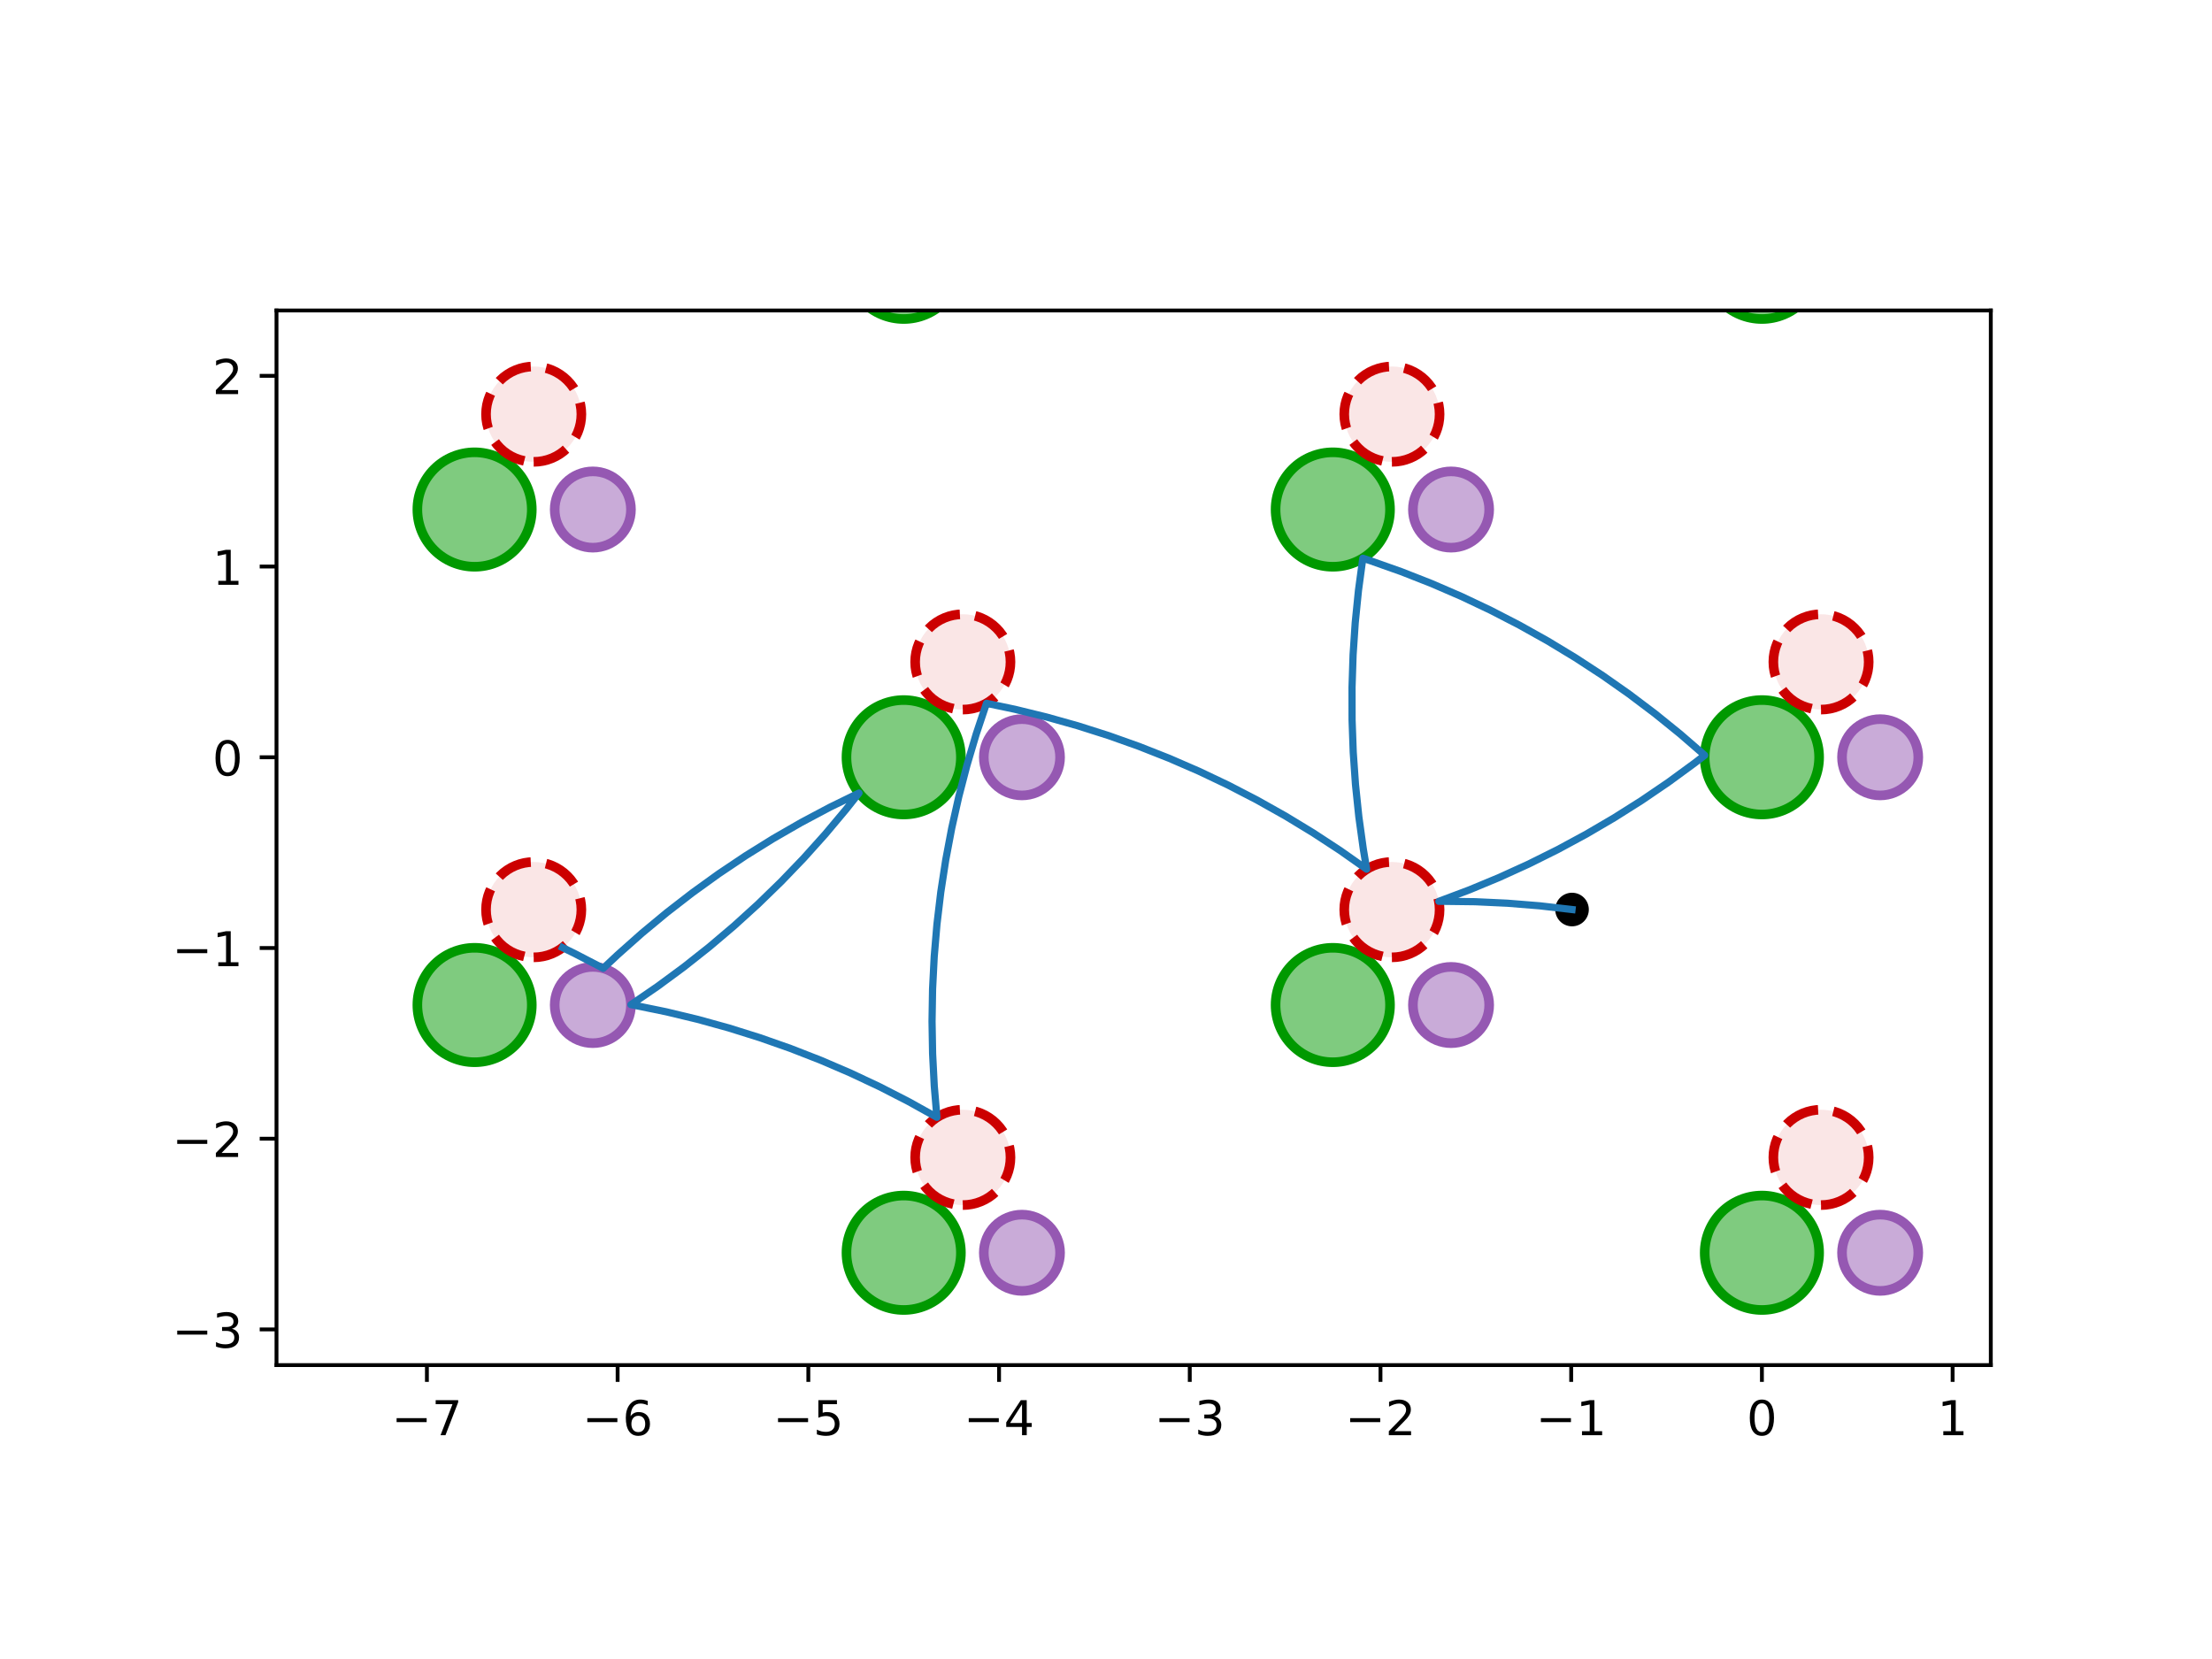 <?xml version="1.0" encoding="utf-8" standalone="no"?>
<!DOCTYPE svg PUBLIC "-//W3C//DTD SVG 1.1//EN"
  "http://www.w3.org/Graphics/SVG/1.1/DTD/svg11.dtd">
<!-- Created with matplotlib (http://matplotlib.org/) -->
<svg height="345.6pt" version="1.1" viewBox="0 0 460.8 345.6" width="460.8pt" xmlns="http://www.w3.org/2000/svg" xmlns:xlink="http://www.w3.org/1999/xlink">
 <defs>
  <style type="text/css">
*{stroke-linecap:butt;stroke-linejoin:round;}
  </style>
 </defs>
 <g id="figure_1">
  <g id="patch_1">
   <path d="M 0 345.6 
L 460.8 345.6 
L 460.8 0 
L 0 0 
z
" style="fill:#ffffff;"/>
  </g>
  <g id="axes_1">
   <g id="patch_2">
    <path d="M 57.6 284.377 
L 414.72 284.377 
L 414.72 64.679 
L 57.6 64.679 
z
" style="fill:#ffffff;"/>
   </g>
   <g id="PathCollection_1">
    <defs>
     <path d="M 0 3 
C 0.796 3 1.559 2.684 2.121 2.121 
C 2.684 1.559 3 0.796 3 0 
C 3 -0.796 2.684 -1.559 2.121 -2.121 
C 1.559 -2.684 0.796 -3 0 -3 
C -0.796 -3 -1.559 -2.684 -2.121 -2.121 
C -2.684 -1.559 -3 -0.796 -3 0 
C -3 0.796 -2.684 1.559 -2.121 2.121 
C -1.559 2.684 -0.796 3 0 3 
z
" id="m30c4d1a594" style="stroke:#000000;"/>
    </defs>
    <g clip-path="url(#p10ddf15085)">
     <use style="stroke:#000000;" x="327.482" xlink:href="#m30c4d1a594" y="189.471"/>
    </g>
   </g>
   <g id="patch_3">
    <path clip-path="url(#p10ddf15085)" d="M 9.474 272.892 
C 12.635 272.892 15.666 271.636 17.902 269.401 
C 20.137 267.166 21.392 264.134 21.392 260.973 
C 21.392 257.813 20.137 254.781 17.902 252.546 
C 15.666 250.311 12.635 249.055 9.474 249.055 
C 6.313 249.055 3.281 250.311 1.046 252.546 
C -1.189 254.781 -2.445 257.813 -2.445 260.973 
C -2.445 264.134 -1.189 267.166 1.046 269.401 
C 3.281 271.636 6.313 272.892 9.474 272.892 
z
" style="fill:#009900;fill-opacity:0.5;stroke:#009900;stroke-linejoin:miter;stroke-width:2;"/>
   </g>
   <g id="patch_4">
    <path clip-path="url(#p10ddf15085)" d="M 98.865 221.282 
C 102.026 221.282 105.057 220.027 107.293 217.791 
C 109.528 215.556 110.783 212.524 110.783 209.364 
C 110.783 206.203 109.528 203.171 107.293 200.936 
C 105.057 198.701 102.026 197.445 98.865 197.445 
C 95.704 197.445 92.672 198.701 90.437 200.936 
C 88.202 203.171 86.946 206.203 86.946 209.364 
C 86.946 212.524 88.202 215.556 90.437 217.791 
C 92.672 220.027 95.704 221.282 98.865 221.282 
z
" style="fill:#009900;fill-opacity:0.5;stroke:#009900;stroke-linejoin:miter;stroke-width:2;"/>
   </g>
   <g id="patch_5">
    <path clip-path="url(#p10ddf15085)" d="M 188.256 272.892 
C 191.417 272.892 194.448 271.636 196.684 269.401 
C 198.919 267.166 200.174 264.134 200.174 260.973 
C 200.174 257.813 198.919 254.781 196.684 252.546 
C 194.448 250.311 191.417 249.055 188.256 249.055 
C 185.095 249.055 182.063 250.311 179.828 252.546 
C 177.593 254.781 176.337 257.813 176.337 260.973 
C 176.337 264.134 177.593 267.166 179.828 269.401 
C 182.063 271.636 185.095 272.892 188.256 272.892 
z
" style="fill:#009900;fill-opacity:0.5;stroke:#009900;stroke-linejoin:miter;stroke-width:2;"/>
   </g>
   <g id="patch_6">
    <path clip-path="url(#p10ddf15085)" d="M 277.647 221.282 
C 280.808 221.282 283.839 220.027 286.075 217.791 
C 288.31 215.556 289.565 212.524 289.565 209.364 
C 289.565 206.203 288.31 203.171 286.075 200.936 
C 283.839 198.701 280.808 197.445 277.647 197.445 
C 274.486 197.445 271.454 198.701 269.219 200.936 
C 266.984 203.171 265.728 206.203 265.728 209.364 
C 265.728 212.524 266.984 215.556 269.219 217.791 
C 271.454 220.027 274.486 221.282 277.647 221.282 
z
" style="fill:#009900;fill-opacity:0.5;stroke:#009900;stroke-linejoin:miter;stroke-width:2;"/>
   </g>
   <g id="patch_7">
    <path clip-path="url(#p10ddf15085)" d="M 367.038 272.892 
C 370.199 272.892 373.23 271.636 375.466 269.401 
C 377.701 267.166 378.956 264.134 378.956 260.973 
C 378.956 257.813 377.701 254.781 375.466 252.546 
C 373.23 250.311 370.199 249.055 367.038 249.055 
C 363.877 249.055 360.845 250.311 358.61 252.546 
C 356.375 254.781 355.119 257.813 355.119 260.973 
C 355.119 264.134 356.375 267.166 358.61 269.401 
C 360.845 271.636 363.877 272.892 367.038 272.892 
z
" style="fill:#009900;fill-opacity:0.5;stroke:#009900;stroke-linejoin:miter;stroke-width:2;"/>
   </g>
   <g id="patch_8">
    <path clip-path="url(#p10ddf15085)" d="M 456.429 221.282 
C 459.59 221.282 462.621 220.027 464.857 217.791 
C 467.092 215.556 468.347 212.524 468.347 209.364 
C 468.347 206.203 467.092 203.171 464.857 200.936 
C 462.621 198.701 459.59 197.445 456.429 197.445 
C 453.268 197.445 450.236 198.701 448.001 200.936 
C 445.766 203.171 444.51 206.203 444.51 209.364 
C 444.51 212.524 445.766 215.556 448.001 217.791 
C 450.236 220.027 453.268 221.282 456.429 221.282 
z
" style="fill:#009900;fill-opacity:0.5;stroke:#009900;stroke-linejoin:miter;stroke-width:2;"/>
   </g>
   <g id="patch_9">
    <path clip-path="url(#p10ddf15085)" d="M 545.82 272.892 
C 548.981 272.892 552.012 271.636 554.248 269.401 
C 556.483 267.166 557.738 264.134 557.738 260.973 
C 557.738 257.813 556.483 254.781 554.248 252.546 
C 552.012 250.311 548.981 249.055 545.82 249.055 
C 542.659 249.055 539.627 250.311 537.392 252.546 
C 535.157 254.781 533.901 257.813 533.901 260.973 
C 533.901 264.134 535.157 267.166 537.392 269.401 
C 539.627 271.636 542.659 272.892 545.82 272.892 
z
" style="fill:#009900;fill-opacity:0.5;stroke:#009900;stroke-linejoin:miter;stroke-width:2;"/>
   </g>
   <g id="patch_10">
    <path clip-path="url(#p10ddf15085)" d="M 635.211 221.282 
C 638.372 221.282 641.403 220.027 643.639 217.791 
C 645.874 215.556 647.129 212.524 647.129 209.364 
C 647.129 206.203 645.874 203.171 643.639 200.936 
C 641.403 198.701 638.372 197.445 635.211 197.445 
C 632.05 197.445 629.018 198.701 626.783 200.936 
C 624.548 203.171 623.292 206.203 623.292 209.364 
C 623.292 212.524 624.548 215.556 626.783 217.791 
C 629.018 220.027 632.05 221.282 635.211 221.282 
z
" style="fill:#009900;fill-opacity:0.5;stroke:#009900;stroke-linejoin:miter;stroke-width:2;"/>
   </g>
   <g id="patch_11">
    <path clip-path="url(#p10ddf15085)" d="M 9.474 169.672 
C 12.635 169.672 15.666 168.417 17.902 166.181 
C 20.137 163.946 21.392 160.915 21.392 157.754 
C 21.392 154.593 20.137 151.561 17.902 149.326 
C 15.666 147.091 12.635 145.835 9.474 145.835 
C 6.313 145.835 3.281 147.091 1.046 149.326 
C -1.189 151.561 -2.445 154.593 -2.445 157.754 
C -2.445 160.915 -1.189 163.946 1.046 166.181 
C 3.281 168.417 6.313 169.672 9.474 169.672 
z
" style="fill:#009900;fill-opacity:0.5;stroke:#009900;stroke-linejoin:miter;stroke-width:2;"/>
   </g>
   <g id="patch_12">
    <path clip-path="url(#p10ddf15085)" d="M 98.865 118.063 
C 102.026 118.063 105.057 116.807 107.293 114.572 
C 109.528 112.336 110.783 109.305 110.783 106.144 
C 110.783 102.983 109.528 99.951 107.293 97.716 
C 105.057 95.481 102.026 94.225 98.865 94.225 
C 95.704 94.225 92.672 95.481 90.437 97.716 
C 88.202 99.951 86.946 102.983 86.946 106.144 
C 86.946 109.305 88.202 112.336 90.437 114.572 
C 92.672 116.807 95.704 118.063 98.865 118.063 
z
" style="fill:#009900;fill-opacity:0.5;stroke:#009900;stroke-linejoin:miter;stroke-width:2;"/>
   </g>
   <g id="patch_13">
    <path clip-path="url(#p10ddf15085)" d="M 188.256 169.672 
C 191.417 169.672 194.448 168.417 196.684 166.181 
C 198.919 163.946 200.174 160.915 200.174 157.754 
C 200.174 154.593 198.919 151.561 196.684 149.326 
C 194.448 147.091 191.417 145.835 188.256 145.835 
C 185.095 145.835 182.063 147.091 179.828 149.326 
C 177.593 151.561 176.337 154.593 176.337 157.754 
C 176.337 160.915 177.593 163.946 179.828 166.181 
C 182.063 168.417 185.095 169.672 188.256 169.672 
z
" style="fill:#009900;fill-opacity:0.5;stroke:#009900;stroke-linejoin:miter;stroke-width:2;"/>
   </g>
   <g id="patch_14">
    <path clip-path="url(#p10ddf15085)" d="M 277.647 118.063 
C 280.808 118.063 283.839 116.807 286.075 114.572 
C 288.31 112.336 289.565 109.305 289.565 106.144 
C 289.565 102.983 288.31 99.951 286.075 97.716 
C 283.839 95.481 280.808 94.225 277.647 94.225 
C 274.486 94.225 271.454 95.481 269.219 97.716 
C 266.984 99.951 265.728 102.983 265.728 106.144 
C 265.728 109.305 266.984 112.336 269.219 114.572 
C 271.454 116.807 274.486 118.063 277.647 118.063 
z
" style="fill:#009900;fill-opacity:0.5;stroke:#009900;stroke-linejoin:miter;stroke-width:2;"/>
   </g>
   <g id="patch_15">
    <path clip-path="url(#p10ddf15085)" d="M 367.038 169.672 
C 370.199 169.672 373.23 168.417 375.466 166.181 
C 377.701 163.946 378.956 160.915 378.956 157.754 
C 378.956 154.593 377.701 151.561 375.466 149.326 
C 373.23 147.091 370.199 145.835 367.038 145.835 
C 363.877 145.835 360.845 147.091 358.61 149.326 
C 356.375 151.561 355.119 154.593 355.119 157.754 
C 355.119 160.915 356.375 163.946 358.61 166.181 
C 360.845 168.417 363.877 169.672 367.038 169.672 
z
" style="fill:#009900;fill-opacity:0.5;stroke:#009900;stroke-linejoin:miter;stroke-width:2;"/>
   </g>
   <g id="patch_16">
    <path clip-path="url(#p10ddf15085)" d="M 456.429 118.063 
C 459.59 118.063 462.621 116.807 464.857 114.572 
C 467.092 112.336 468.347 109.305 468.347 106.144 
C 468.347 102.983 467.092 99.951 464.857 97.716 
C 462.621 95.481 459.59 94.225 456.429 94.225 
C 453.268 94.225 450.236 95.481 448.001 97.716 
C 445.766 99.951 444.51 102.983 444.51 106.144 
C 444.51 109.305 445.766 112.336 448.001 114.572 
C 450.236 116.807 453.268 118.063 456.429 118.063 
z
" style="fill:#009900;fill-opacity:0.5;stroke:#009900;stroke-linejoin:miter;stroke-width:2;"/>
   </g>
   <g id="patch_17">
    <path clip-path="url(#p10ddf15085)" d="M 545.82 169.672 
C 548.981 169.672 552.012 168.417 554.248 166.181 
C 556.483 163.946 557.738 160.915 557.738 157.754 
C 557.738 154.593 556.483 151.561 554.248 149.326 
C 552.012 147.091 548.981 145.835 545.82 145.835 
C 542.659 145.835 539.627 147.091 537.392 149.326 
C 535.157 151.561 533.901 154.593 533.901 157.754 
C 533.901 160.915 535.157 163.946 537.392 166.181 
C 539.627 168.417 542.659 169.672 545.82 169.672 
z
" style="fill:#009900;fill-opacity:0.5;stroke:#009900;stroke-linejoin:miter;stroke-width:2;"/>
   </g>
   <g id="patch_18">
    <path clip-path="url(#p10ddf15085)" d="M 635.211 118.063 
C 638.372 118.063 641.403 116.807 643.639 114.572 
C 645.874 112.336 647.129 109.305 647.129 106.144 
C 647.129 102.983 645.874 99.951 643.639 97.716 
C 641.403 95.481 638.372 94.225 635.211 94.225 
C 632.05 94.225 629.018 95.481 626.783 97.716 
C 624.548 99.951 623.292 102.983 623.292 106.144 
C 623.292 109.305 624.548 112.336 626.783 114.572 
C 629.018 116.807 632.05 118.063 635.211 118.063 
z
" style="fill:#009900;fill-opacity:0.5;stroke:#009900;stroke-linejoin:miter;stroke-width:2;"/>
   </g>
   <g id="patch_19">
    <path clip-path="url(#p10ddf15085)" d="M 9.474 66.453 
C 12.635 66.453 15.666 65.197 17.902 62.962 
C 20.137 60.727 21.392 57.695 21.392 54.534 
C 21.392 51.373 20.137 48.341 17.902 46.106 
C 15.666 43.871 12.635 42.615 9.474 42.615 
C 6.313 42.615 3.281 43.871 1.046 46.106 
C -1.189 48.341 -2.445 51.373 -2.445 54.534 
C -2.445 57.695 -1.189 60.727 1.046 62.962 
C 3.281 65.197 6.313 66.453 9.474 66.453 
z
" style="fill:#009900;fill-opacity:0.5;stroke:#009900;stroke-linejoin:miter;stroke-width:2;"/>
   </g>
   <g id="patch_20">
    <path clip-path="url(#p10ddf15085)" d="M 98.865 14.843 
C 102.026 14.843 105.057 13.587 107.293 11.352 
C 109.528 9.117 110.783 6.085 110.783 2.924 
C 110.783 -0.237 109.528 -3.269 107.293 -5.504 
C 105.057 -7.739 102.026 -8.995 98.865 -8.995 
C 95.704 -8.995 92.672 -7.739 90.437 -5.504 
C 88.202 -3.269 86.946 -0.237 86.946 2.924 
C 86.946 6.085 88.202 9.117 90.437 11.352 
C 92.672 13.587 95.704 14.843 98.865 14.843 
z
" style="fill:#009900;fill-opacity:0.5;stroke:#009900;stroke-linejoin:miter;stroke-width:2;"/>
   </g>
   <g id="patch_21">
    <path clip-path="url(#p10ddf15085)" d="M 188.256 66.453 
C 191.417 66.453 194.448 65.197 196.684 62.962 
C 198.919 60.727 200.174 57.695 200.174 54.534 
C 200.174 51.373 198.919 48.341 196.684 46.106 
C 194.448 43.871 191.417 42.615 188.256 42.615 
C 185.095 42.615 182.063 43.871 179.828 46.106 
C 177.593 48.341 176.337 51.373 176.337 54.534 
C 176.337 57.695 177.593 60.727 179.828 62.962 
C 182.063 65.197 185.095 66.453 188.256 66.453 
z
" style="fill:#009900;fill-opacity:0.5;stroke:#009900;stroke-linejoin:miter;stroke-width:2;"/>
   </g>
   <g id="patch_22">
    <path clip-path="url(#p10ddf15085)" d="M 277.647 14.843 
C 280.808 14.843 283.839 13.587 286.075 11.352 
C 288.31 9.117 289.565 6.085 289.565 2.924 
C 289.565 -0.237 288.31 -3.269 286.075 -5.504 
C 283.839 -7.739 280.808 -8.995 277.647 -8.995 
C 274.486 -8.995 271.454 -7.739 269.219 -5.504 
C 266.984 -3.269 265.728 -0.237 265.728 2.924 
C 265.728 6.085 266.984 9.117 269.219 11.352 
C 271.454 13.587 274.486 14.843 277.647 14.843 
z
" style="fill:#009900;fill-opacity:0.5;stroke:#009900;stroke-linejoin:miter;stroke-width:2;"/>
   </g>
   <g id="patch_23">
    <path clip-path="url(#p10ddf15085)" d="M 367.038 66.453 
C 370.199 66.453 373.23 65.197 375.466 62.962 
C 377.701 60.727 378.956 57.695 378.956 54.534 
C 378.956 51.373 377.701 48.341 375.466 46.106 
C 373.23 43.871 370.199 42.615 367.038 42.615 
C 363.877 42.615 360.845 43.871 358.61 46.106 
C 356.375 48.341 355.119 51.373 355.119 54.534 
C 355.119 57.695 356.375 60.727 358.61 62.962 
C 360.845 65.197 363.877 66.453 367.038 66.453 
z
" style="fill:#009900;fill-opacity:0.5;stroke:#009900;stroke-linejoin:miter;stroke-width:2;"/>
   </g>
   <g id="patch_24">
    <path clip-path="url(#p10ddf15085)" d="M 456.429 14.843 
C 459.59 14.843 462.621 13.587 464.857 11.352 
C 467.092 9.117 468.347 6.085 468.347 2.924 
C 468.347 -0.237 467.092 -3.269 464.857 -5.504 
C 462.621 -7.739 459.59 -8.995 456.429 -8.995 
C 453.268 -8.995 450.236 -7.739 448.001 -5.504 
C 445.766 -3.269 444.51 -0.237 444.51 2.924 
C 444.51 6.085 445.766 9.117 448.001 11.352 
C 450.236 13.587 453.268 14.843 456.429 14.843 
z
" style="fill:#009900;fill-opacity:0.5;stroke:#009900;stroke-linejoin:miter;stroke-width:2;"/>
   </g>
   <g id="patch_25">
    <path clip-path="url(#p10ddf15085)" d="M 545.82 66.453 
C 548.981 66.453 552.012 65.197 554.248 62.962 
C 556.483 60.727 557.738 57.695 557.738 54.534 
C 557.738 51.373 556.483 48.341 554.248 46.106 
C 552.012 43.871 548.981 42.615 545.82 42.615 
C 542.659 42.615 539.627 43.871 537.392 46.106 
C 535.157 48.341 533.901 51.373 533.901 54.534 
C 533.901 57.695 535.157 60.727 537.392 62.962 
C 539.627 65.197 542.659 66.453 545.82 66.453 
z
" style="fill:#009900;fill-opacity:0.5;stroke:#009900;stroke-linejoin:miter;stroke-width:2;"/>
   </g>
   <g id="patch_26">
    <path clip-path="url(#p10ddf15085)" d="M 635.211 14.843 
C 638.372 14.843 641.403 13.587 643.639 11.352 
C 645.874 9.117 647.129 6.085 647.129 2.924 
C 647.129 -0.237 645.874 -3.269 643.639 -5.504 
C 641.403 -7.739 638.372 -8.995 635.211 -8.995 
C 632.05 -8.995 629.018 -7.739 626.783 -5.504 
C 624.548 -3.269 623.292 -0.237 623.292 2.924 
C 623.292 6.085 624.548 9.117 626.783 11.352 
C 629.018 13.587 632.05 14.843 635.211 14.843 
z
" style="fill:#009900;fill-opacity:0.5;stroke:#009900;stroke-linejoin:miter;stroke-width:2;"/>
   </g>
   <g id="patch_27">
    <path clip-path="url(#p10ddf15085)" d="M 34.106 268.919 
C 36.213 268.919 38.234 268.082 39.724 266.592 
C 41.214 265.102 42.052 263.081 42.052 260.973 
C 42.052 258.866 41.214 256.845 39.724 255.355 
C 38.234 253.865 36.213 253.028 34.106 253.028 
C 31.999 253.028 29.977 253.865 28.487 255.355 
C 26.997 256.845 26.16 258.866 26.16 260.973 
C 26.16 263.081 26.997 265.102 28.487 266.592 
C 29.977 268.082 31.999 268.919 34.106 268.919 
z
" style="fill:#9558b2;fill-opacity:0.5;stroke:#9558b2;stroke-linejoin:miter;stroke-width:2;"/>
   </g>
   <g id="patch_28">
    <path clip-path="url(#p10ddf15085)" d="M 123.497 217.309 
C 125.604 217.309 127.625 216.472 129.115 214.982 
C 130.605 213.492 131.443 211.471 131.443 209.364 
C 131.443 207.256 130.605 205.235 129.115 203.745 
C 127.625 202.255 125.604 201.418 123.497 201.418 
C 121.39 201.418 119.368 202.255 117.878 203.745 
C 116.388 205.235 115.551 207.256 115.551 209.364 
C 115.551 211.471 116.388 213.492 117.878 214.982 
C 119.368 216.472 121.39 217.309 123.497 217.309 
z
" style="fill:#9558b2;fill-opacity:0.5;stroke:#9558b2;stroke-linejoin:miter;stroke-width:2;"/>
   </g>
   <g id="patch_29">
    <path clip-path="url(#p10ddf15085)" d="M 212.888 268.919 
C 214.995 268.919 217.016 268.082 218.506 266.592 
C 219.996 265.102 220.834 263.081 220.834 260.973 
C 220.834 258.866 219.996 256.845 218.506 255.355 
C 217.016 253.865 214.995 253.028 212.888 253.028 
C 210.781 253.028 208.759 253.865 207.269 255.355 
C 205.779 256.845 204.942 258.866 204.942 260.973 
C 204.942 263.081 205.779 265.102 207.269 266.592 
C 208.759 268.082 210.781 268.919 212.888 268.919 
z
" style="fill:#9558b2;fill-opacity:0.5;stroke:#9558b2;stroke-linejoin:miter;stroke-width:2;"/>
   </g>
   <g id="patch_30">
    <path clip-path="url(#p10ddf15085)" d="M 302.279 217.309 
C 304.386 217.309 306.407 216.472 307.897 214.982 
C 309.387 213.492 310.225 211.471 310.225 209.364 
C 310.225 207.256 309.387 205.235 307.897 203.745 
C 306.407 202.255 304.386 201.418 302.279 201.418 
C 300.172 201.418 298.15 202.255 296.66 203.745 
C 295.17 205.235 294.333 207.256 294.333 209.364 
C 294.333 211.471 295.17 213.492 296.66 214.982 
C 298.15 216.472 300.172 217.309 302.279 217.309 
z
" style="fill:#9558b2;fill-opacity:0.5;stroke:#9558b2;stroke-linejoin:miter;stroke-width:2;"/>
   </g>
   <g id="patch_31">
    <path clip-path="url(#p10ddf15085)" d="M 391.67 268.919 
C 393.777 268.919 395.798 268.082 397.288 266.592 
C 398.778 265.102 399.616 263.081 399.616 260.973 
C 399.616 258.866 398.778 256.845 397.288 255.355 
C 395.798 253.865 393.777 253.028 391.67 253.028 
C 389.563 253.028 387.541 253.865 386.051 255.355 
C 384.561 256.845 383.724 258.866 383.724 260.973 
C 383.724 263.081 384.561 265.102 386.051 266.592 
C 387.541 268.082 389.563 268.919 391.67 268.919 
z
" style="fill:#9558b2;fill-opacity:0.5;stroke:#9558b2;stroke-linejoin:miter;stroke-width:2;"/>
   </g>
   <g id="patch_32">
    <path clip-path="url(#p10ddf15085)" d="M 481.061 217.309 
C 483.168 217.309 485.189 216.472 486.679 214.982 
C 488.169 213.492 489.007 211.471 489.007 209.364 
C 489.007 207.256 488.169 205.235 486.679 203.745 
C 485.189 202.255 483.168 201.418 481.061 201.418 
C 478.954 201.418 476.932 202.255 475.442 203.745 
C 473.952 205.235 473.115 207.256 473.115 209.364 
C 473.115 211.471 473.952 213.492 475.442 214.982 
C 476.932 216.472 478.954 217.309 481.061 217.309 
z
" style="fill:#9558b2;fill-opacity:0.5;stroke:#9558b2;stroke-linejoin:miter;stroke-width:2;"/>
   </g>
   <g id="patch_33">
    <path clip-path="url(#p10ddf15085)" d="M 570.452 268.919 
C 572.559 268.919 574.58 268.082 576.07 266.592 
C 577.56 265.102 578.398 263.081 578.398 260.973 
C 578.398 258.866 577.56 256.845 576.07 255.355 
C 574.58 253.865 572.559 253.028 570.452 253.028 
C 568.345 253.028 566.323 253.865 564.833 255.355 
C 563.343 256.845 562.506 258.866 562.506 260.973 
C 562.506 263.081 563.343 265.102 564.833 266.592 
C 566.323 268.082 568.345 268.919 570.452 268.919 
z
" style="fill:#9558b2;fill-opacity:0.5;stroke:#9558b2;stroke-linejoin:miter;stroke-width:2;"/>
   </g>
   <g id="patch_34">
    <path clip-path="url(#p10ddf15085)" d="M 659.843 217.309 
C 661.95 217.309 663.971 216.472 665.461 214.982 
C 666.951 213.492 667.789 211.471 667.789 209.364 
C 667.789 207.256 666.951 205.235 665.461 203.745 
C 663.971 202.255 661.95 201.418 659.843 201.418 
C 657.736 201.418 655.714 202.255 654.224 203.745 
C 652.734 205.235 651.897 207.256 651.897 209.364 
C 651.897 211.471 652.734 213.492 654.224 214.982 
C 655.714 216.472 657.736 217.309 659.843 217.309 
z
" style="fill:#9558b2;fill-opacity:0.5;stroke:#9558b2;stroke-linejoin:miter;stroke-width:2;"/>
   </g>
   <g id="patch_35">
    <path clip-path="url(#p10ddf15085)" d="M 34.106 165.699 
C 36.213 165.699 38.234 164.862 39.724 163.372 
C 41.214 161.882 42.052 159.861 42.052 157.754 
C 42.052 155.646 41.214 153.625 39.724 152.135 
C 38.234 150.645 36.213 149.808 34.106 149.808 
C 31.999 149.808 29.977 150.645 28.487 152.135 
C 26.997 153.625 26.16 155.646 26.16 157.754 
C 26.16 159.861 26.997 161.882 28.487 163.372 
C 29.977 164.862 31.999 165.699 34.106 165.699 
z
" style="fill:#9558b2;fill-opacity:0.5;stroke:#9558b2;stroke-linejoin:miter;stroke-width:2;"/>
   </g>
   <g id="patch_36">
    <path clip-path="url(#p10ddf15085)" d="M 123.497 114.09 
C 125.604 114.09 127.625 113.252 129.115 111.762 
C 130.605 110.272 131.443 108.251 131.443 106.144 
C 131.443 104.036 130.605 102.015 129.115 100.525 
C 127.625 99.035 125.604 98.198 123.497 98.198 
C 121.39 98.198 119.368 99.035 117.878 100.525 
C 116.388 102.015 115.551 104.036 115.551 106.144 
C 115.551 108.251 116.388 110.272 117.878 111.762 
C 119.368 113.252 121.39 114.09 123.497 114.09 
z
" style="fill:#9558b2;fill-opacity:0.5;stroke:#9558b2;stroke-linejoin:miter;stroke-width:2;"/>
   </g>
   <g id="patch_37">
    <path clip-path="url(#p10ddf15085)" d="M 212.888 165.699 
C 214.995 165.699 217.016 164.862 218.506 163.372 
C 219.996 161.882 220.834 159.861 220.834 157.754 
C 220.834 155.646 219.996 153.625 218.506 152.135 
C 217.016 150.645 214.995 149.808 212.888 149.808 
C 210.781 149.808 208.759 150.645 207.269 152.135 
C 205.779 153.625 204.942 155.646 204.942 157.754 
C 204.942 159.861 205.779 161.882 207.269 163.372 
C 208.759 164.862 210.781 165.699 212.888 165.699 
z
" style="fill:#9558b2;fill-opacity:0.5;stroke:#9558b2;stroke-linejoin:miter;stroke-width:2;"/>
   </g>
   <g id="patch_38">
    <path clip-path="url(#p10ddf15085)" d="M 302.279 114.09 
C 304.386 114.09 306.407 113.252 307.897 111.762 
C 309.387 110.272 310.225 108.251 310.225 106.144 
C 310.225 104.036 309.387 102.015 307.897 100.525 
C 306.407 99.035 304.386 98.198 302.279 98.198 
C 300.172 98.198 298.15 99.035 296.66 100.525 
C 295.17 102.015 294.333 104.036 294.333 106.144 
C 294.333 108.251 295.17 110.272 296.66 111.762 
C 298.15 113.252 300.172 114.09 302.279 114.09 
z
" style="fill:#9558b2;fill-opacity:0.5;stroke:#9558b2;stroke-linejoin:miter;stroke-width:2;"/>
   </g>
   <g id="patch_39">
    <path clip-path="url(#p10ddf15085)" d="M 391.67 165.699 
C 393.777 165.699 395.798 164.862 397.288 163.372 
C 398.778 161.882 399.616 159.861 399.616 157.754 
C 399.616 155.646 398.778 153.625 397.288 152.135 
C 395.798 150.645 393.777 149.808 391.67 149.808 
C 389.563 149.808 387.541 150.645 386.051 152.135 
C 384.561 153.625 383.724 155.646 383.724 157.754 
C 383.724 159.861 384.561 161.882 386.051 163.372 
C 387.541 164.862 389.563 165.699 391.67 165.699 
z
" style="fill:#9558b2;fill-opacity:0.5;stroke:#9558b2;stroke-linejoin:miter;stroke-width:2;"/>
   </g>
   <g id="patch_40">
    <path clip-path="url(#p10ddf15085)" d="M 481.061 114.09 
C 483.168 114.09 485.189 113.252 486.679 111.762 
C 488.169 110.272 489.007 108.251 489.007 106.144 
C 489.007 104.036 488.169 102.015 486.679 100.525 
C 485.189 99.035 483.168 98.198 481.061 98.198 
C 478.954 98.198 476.932 99.035 475.442 100.525 
C 473.952 102.015 473.115 104.036 473.115 106.144 
C 473.115 108.251 473.952 110.272 475.442 111.762 
C 476.932 113.252 478.954 114.09 481.061 114.09 
z
" style="fill:#9558b2;fill-opacity:0.5;stroke:#9558b2;stroke-linejoin:miter;stroke-width:2;"/>
   </g>
   <g id="patch_41">
    <path clip-path="url(#p10ddf15085)" d="M 570.452 165.699 
C 572.559 165.699 574.58 164.862 576.07 163.372 
C 577.56 161.882 578.398 159.861 578.398 157.754 
C 578.398 155.646 577.56 153.625 576.07 152.135 
C 574.58 150.645 572.559 149.808 570.452 149.808 
C 568.345 149.808 566.323 150.645 564.833 152.135 
C 563.343 153.625 562.506 155.646 562.506 157.754 
C 562.506 159.861 563.343 161.882 564.833 163.372 
C 566.323 164.862 568.345 165.699 570.452 165.699 
z
" style="fill:#9558b2;fill-opacity:0.5;stroke:#9558b2;stroke-linejoin:miter;stroke-width:2;"/>
   </g>
   <g id="patch_42">
    <path clip-path="url(#p10ddf15085)" d="M 659.843 114.09 
C 661.95 114.09 663.971 113.252 665.461 111.762 
C 666.951 110.272 667.789 108.251 667.789 106.144 
C 667.789 104.036 666.951 102.015 665.461 100.525 
C 663.971 99.035 661.95 98.198 659.843 98.198 
C 657.736 98.198 655.714 99.035 654.224 100.525 
C 652.734 102.015 651.897 104.036 651.897 106.144 
C 651.897 108.251 652.734 110.272 654.224 111.762 
C 655.714 113.252 657.736 114.09 659.843 114.09 
z
" style="fill:#9558b2;fill-opacity:0.5;stroke:#9558b2;stroke-linejoin:miter;stroke-width:2;"/>
   </g>
   <g id="patch_43">
    <path clip-path="url(#p10ddf15085)" d="M 34.106 62.48 
C 36.213 62.48 38.234 61.642 39.724 60.152 
C 41.214 58.662 42.052 56.641 42.052 54.534 
C 42.052 52.427 41.214 50.405 39.724 48.915 
C 38.234 47.425 36.213 46.588 34.106 46.588 
C 31.999 46.588 29.977 47.425 28.487 48.915 
C 26.997 50.405 26.16 52.427 26.16 54.534 
C 26.16 56.641 26.997 58.662 28.487 60.152 
C 29.977 61.642 31.999 62.48 34.106 62.48 
z
" style="fill:#9558b2;fill-opacity:0.5;stroke:#9558b2;stroke-linejoin:miter;stroke-width:2;"/>
   </g>
   <g id="patch_44">
    <path clip-path="url(#p10ddf15085)" d="M 123.497 10.87 
C 125.604 10.87 127.625 10.033 129.115 8.542 
C 130.605 7.052 131.443 5.031 131.443 2.924 
C 131.443 0.817 130.605 -1.205 129.115 -2.695 
C 127.625 -4.185 125.604 -5.022 123.497 -5.022 
C 121.39 -5.022 119.368 -4.185 117.878 -2.695 
C 116.388 -1.205 115.551 0.817 115.551 2.924 
C 115.551 5.031 116.388 7.052 117.878 8.542 
C 119.368 10.033 121.39 10.87 123.497 10.87 
z
" style="fill:#9558b2;fill-opacity:0.5;stroke:#9558b2;stroke-linejoin:miter;stroke-width:2;"/>
   </g>
   <g id="patch_45">
    <path clip-path="url(#p10ddf15085)" d="M 212.888 62.48 
C 214.995 62.48 217.016 61.642 218.506 60.152 
C 219.996 58.662 220.834 56.641 220.834 54.534 
C 220.834 52.427 219.996 50.405 218.506 48.915 
C 217.016 47.425 214.995 46.588 212.888 46.588 
C 210.781 46.588 208.759 47.425 207.269 48.915 
C 205.779 50.405 204.942 52.427 204.942 54.534 
C 204.942 56.641 205.779 58.662 207.269 60.152 
C 208.759 61.642 210.781 62.48 212.888 62.48 
z
" style="fill:#9558b2;fill-opacity:0.5;stroke:#9558b2;stroke-linejoin:miter;stroke-width:2;"/>
   </g>
   <g id="patch_46">
    <path clip-path="url(#p10ddf15085)" d="M 302.279 10.87 
C 304.386 10.87 306.407 10.033 307.897 8.542 
C 309.387 7.052 310.225 5.031 310.225 2.924 
C 310.225 0.817 309.387 -1.205 307.897 -2.695 
C 306.407 -4.185 304.386 -5.022 302.279 -5.022 
C 300.172 -5.022 298.15 -4.185 296.66 -2.695 
C 295.17 -1.205 294.333 0.817 294.333 2.924 
C 294.333 5.031 295.17 7.052 296.66 8.542 
C 298.15 10.033 300.172 10.87 302.279 10.87 
z
" style="fill:#9558b2;fill-opacity:0.5;stroke:#9558b2;stroke-linejoin:miter;stroke-width:2;"/>
   </g>
   <g id="patch_47">
    <path clip-path="url(#p10ddf15085)" d="M 391.67 62.48 
C 393.777 62.48 395.798 61.642 397.288 60.152 
C 398.778 58.662 399.616 56.641 399.616 54.534 
C 399.616 52.427 398.778 50.405 397.288 48.915 
C 395.798 47.425 393.777 46.588 391.67 46.588 
C 389.563 46.588 387.541 47.425 386.051 48.915 
C 384.561 50.405 383.724 52.427 383.724 54.534 
C 383.724 56.641 384.561 58.662 386.051 60.152 
C 387.541 61.642 389.563 62.48 391.67 62.48 
z
" style="fill:#9558b2;fill-opacity:0.5;stroke:#9558b2;stroke-linejoin:miter;stroke-width:2;"/>
   </g>
   <g id="patch_48">
    <path clip-path="url(#p10ddf15085)" d="M 481.061 10.87 
C 483.168 10.87 485.189 10.033 486.679 8.542 
C 488.169 7.052 489.007 5.031 489.007 2.924 
C 489.007 0.817 488.169 -1.205 486.679 -2.695 
C 485.189 -4.185 483.168 -5.022 481.061 -5.022 
C 478.954 -5.022 476.932 -4.185 475.442 -2.695 
C 473.952 -1.205 473.115 0.817 473.115 2.924 
C 473.115 5.031 473.952 7.052 475.442 8.542 
C 476.932 10.033 478.954 10.87 481.061 10.87 
z
" style="fill:#9558b2;fill-opacity:0.5;stroke:#9558b2;stroke-linejoin:miter;stroke-width:2;"/>
   </g>
   <g id="patch_49">
    <path clip-path="url(#p10ddf15085)" d="M 570.452 62.48 
C 572.559 62.48 574.58 61.642 576.07 60.152 
C 577.56 58.662 578.398 56.641 578.398 54.534 
C 578.398 52.427 577.56 50.405 576.07 48.915 
C 574.58 47.425 572.559 46.588 570.452 46.588 
C 568.345 46.588 566.323 47.425 564.833 48.915 
C 563.343 50.405 562.506 52.427 562.506 54.534 
C 562.506 56.641 563.343 58.662 564.833 60.152 
C 566.323 61.642 568.345 62.48 570.452 62.48 
z
" style="fill:#9558b2;fill-opacity:0.5;stroke:#9558b2;stroke-linejoin:miter;stroke-width:2;"/>
   </g>
   <g id="patch_50">
    <path clip-path="url(#p10ddf15085)" d="M 659.843 10.87 
C 661.95 10.87 663.971 10.033 665.461 8.542 
C 666.951 7.052 667.789 5.031 667.789 2.924 
C 667.789 0.817 666.951 -1.205 665.461 -2.695 
C 663.971 -4.185 661.95 -5.022 659.843 -5.022 
C 657.736 -5.022 655.714 -4.185 654.224 -2.695 
C 652.734 -1.205 651.897 0.817 651.897 2.924 
C 651.897 5.031 652.734 7.052 654.224 8.542 
C 655.714 10.033 657.736 10.87 659.843 10.87 
z
" style="fill:#9558b2;fill-opacity:0.5;stroke:#9558b2;stroke-linejoin:miter;stroke-width:2;"/>
   </g>
   <g id="patch_51">
    <path clip-path="url(#p10ddf15085)" d="M 21.79 251.041 
C 24.424 251.041 26.95 249.995 28.813 248.132 
C 30.676 246.269 31.722 243.743 31.722 241.109 
C 31.722 238.475 30.676 235.948 28.813 234.086 
C 26.95 232.223 24.424 231.176 21.79 231.176 
C 19.156 231.176 16.629 232.223 14.767 234.086 
C 12.904 235.948 11.857 238.475 11.857 241.109 
C 11.857 243.743 12.904 246.269 14.767 248.132 
C 16.629 249.995 19.156 251.041 21.79 251.041 
z
" style="fill:#cc0000;fill-opacity:0.1;stroke:#cc0000;stroke-dasharray:7.4,3.2;stroke-dashoffset:0;stroke-linejoin:miter;stroke-width:2;"/>
   </g>
   <g id="patch_52">
    <path clip-path="url(#p10ddf15085)" d="M 111.181 199.431 
C 113.815 199.431 116.341 198.385 118.204 196.522 
C 120.067 194.66 121.113 192.133 121.113 189.499 
C 121.113 186.865 120.067 184.338 118.204 182.476 
C 116.341 180.613 113.815 179.567 111.181 179.567 
C 108.547 179.567 106.02 180.613 104.158 182.476 
C 102.295 184.338 101.248 186.865 101.248 189.499 
C 101.248 192.133 102.295 194.66 104.158 196.522 
C 106.02 198.385 108.547 199.431 111.181 199.431 
z
" style="fill:#cc0000;fill-opacity:0.1;stroke:#cc0000;stroke-dasharray:7.4,3.2;stroke-dashoffset:0;stroke-linejoin:miter;stroke-width:2;"/>
   </g>
   <g id="patch_53">
    <path clip-path="url(#p10ddf15085)" d="M 200.572 251.041 
C 203.206 251.041 205.732 249.995 207.595 248.132 
C 209.458 246.269 210.504 243.743 210.504 241.109 
C 210.504 238.475 209.458 235.948 207.595 234.086 
C 205.732 232.223 203.206 231.176 200.572 231.176 
C 197.938 231.176 195.411 232.223 193.549 234.086 
C 191.686 235.948 190.639 238.475 190.639 241.109 
C 190.639 243.743 191.686 246.269 193.549 248.132 
C 195.411 249.995 197.938 251.041 200.572 251.041 
z
" style="fill:#cc0000;fill-opacity:0.1;stroke:#cc0000;stroke-dasharray:7.4,3.2;stroke-dashoffset:0;stroke-linejoin:miter;stroke-width:2;"/>
   </g>
   <g id="patch_54">
    <path clip-path="url(#p10ddf15085)" d="M 289.963 199.431 
C 292.597 199.431 295.123 198.385 296.986 196.522 
C 298.849 194.66 299.895 192.133 299.895 189.499 
C 299.895 186.865 298.849 184.338 296.986 182.476 
C 295.123 180.613 292.597 179.567 289.963 179.567 
C 287.329 179.567 284.802 180.613 282.94 182.476 
C 281.077 184.338 280.03 186.865 280.03 189.499 
C 280.03 192.133 281.077 194.66 282.94 196.522 
C 284.802 198.385 287.329 199.431 289.963 199.431 
z
" style="fill:#cc0000;fill-opacity:0.1;stroke:#cc0000;stroke-dasharray:7.4,3.2;stroke-dashoffset:0;stroke-linejoin:miter;stroke-width:2;"/>
   </g>
   <g id="patch_55">
    <path clip-path="url(#p10ddf15085)" d="M 379.354 251.041 
C 381.988 251.041 384.514 249.995 386.377 248.132 
C 388.24 246.269 389.286 243.743 389.286 241.109 
C 389.286 238.475 388.24 235.948 386.377 234.086 
C 384.514 232.223 381.988 231.176 379.354 231.176 
C 376.72 231.176 374.193 232.223 372.331 234.086 
C 370.468 235.948 369.421 238.475 369.421 241.109 
C 369.421 243.743 370.468 246.269 372.331 248.132 
C 374.193 249.995 376.72 251.041 379.354 251.041 
z
" style="fill:#cc0000;fill-opacity:0.1;stroke:#cc0000;stroke-dasharray:7.4,3.2;stroke-dashoffset:0;stroke-linejoin:miter;stroke-width:2;"/>
   </g>
   <g id="patch_56">
    <path clip-path="url(#p10ddf15085)" d="M 468.745 199.431 
C 471.379 199.431 473.905 198.385 475.768 196.522 
C 477.631 194.66 478.677 192.133 478.677 189.499 
C 478.677 186.865 477.631 184.338 475.768 182.476 
C 473.905 180.613 471.379 179.567 468.745 179.567 
C 466.111 179.567 463.584 180.613 461.722 182.476 
C 459.859 184.338 458.812 186.865 458.812 189.499 
C 458.812 192.133 459.859 194.66 461.722 196.522 
C 463.584 198.385 466.111 199.431 468.745 199.431 
z
" style="fill:#cc0000;fill-opacity:0.1;stroke:#cc0000;stroke-dasharray:7.4,3.2;stroke-dashoffset:0;stroke-linejoin:miter;stroke-width:2;"/>
   </g>
   <g id="patch_57">
    <path clip-path="url(#p10ddf15085)" d="M 558.136 251.041 
C 560.77 251.041 563.296 249.995 565.159 248.132 
C 567.022 246.269 568.068 243.743 568.068 241.109 
C 568.068 238.475 567.022 235.948 565.159 234.086 
C 563.296 232.223 560.77 231.176 558.136 231.176 
C 555.502 231.176 552.975 232.223 551.113 234.086 
C 549.25 235.948 548.203 238.475 548.203 241.109 
C 548.203 243.743 549.25 246.269 551.113 248.132 
C 552.975 249.995 555.502 251.041 558.136 251.041 
z
" style="fill:#cc0000;fill-opacity:0.1;stroke:#cc0000;stroke-dasharray:7.4,3.2;stroke-dashoffset:0;stroke-linejoin:miter;stroke-width:2;"/>
   </g>
   <g id="patch_58">
    <path clip-path="url(#p10ddf15085)" d="M 647.527 199.431 
C 650.161 199.431 652.687 198.385 654.55 196.522 
C 656.413 194.66 657.459 192.133 657.459 189.499 
C 657.459 186.865 656.413 184.338 654.55 182.476 
C 652.687 180.613 650.161 179.567 647.527 179.567 
C 644.893 179.567 642.366 180.613 640.504 182.476 
C 638.641 184.338 637.594 186.865 637.594 189.499 
C 637.594 192.133 638.641 194.66 640.504 196.522 
C 642.366 198.385 644.893 199.431 647.527 199.431 
z
" style="fill:#cc0000;fill-opacity:0.1;stroke:#cc0000;stroke-dasharray:7.4,3.2;stroke-dashoffset:0;stroke-linejoin:miter;stroke-width:2;"/>
   </g>
   <g id="patch_59">
    <path clip-path="url(#p10ddf15085)" d="M 21.79 147.821 
C 24.424 147.821 26.95 146.775 28.813 144.912 
C 30.676 143.05 31.722 140.523 31.722 137.889 
C 31.722 135.255 30.676 132.728 28.813 130.866 
C 26.95 129.003 24.424 127.957 21.79 127.957 
C 19.156 127.957 16.629 129.003 14.767 130.866 
C 12.904 132.728 11.857 135.255 11.857 137.889 
C 11.857 140.523 12.904 143.05 14.767 144.912 
C 16.629 146.775 19.156 147.821 21.79 147.821 
z
" style="fill:#cc0000;fill-opacity:0.1;stroke:#cc0000;stroke-dasharray:7.4,3.2;stroke-dashoffset:0;stroke-linejoin:miter;stroke-width:2;"/>
   </g>
   <g id="patch_60">
    <path clip-path="url(#p10ddf15085)" d="M 111.181 96.211 
C 113.815 96.211 116.341 95.165 118.204 93.302 
C 120.067 91.44 121.113 88.913 121.113 86.279 
C 121.113 83.645 120.067 81.118 118.204 79.256 
C 116.341 77.393 113.815 76.347 111.181 76.347 
C 108.547 76.347 106.02 77.393 104.158 79.256 
C 102.295 81.118 101.248 83.645 101.248 86.279 
C 101.248 88.913 102.295 91.44 104.158 93.302 
C 106.02 95.165 108.547 96.211 111.181 96.211 
z
" style="fill:#cc0000;fill-opacity:0.1;stroke:#cc0000;stroke-dasharray:7.4,3.2;stroke-dashoffset:0;stroke-linejoin:miter;stroke-width:2;"/>
   </g>
   <g id="patch_61">
    <path clip-path="url(#p10ddf15085)" d="M 200.572 147.821 
C 203.206 147.821 205.732 146.775 207.595 144.912 
C 209.458 143.05 210.504 140.523 210.504 137.889 
C 210.504 135.255 209.458 132.728 207.595 130.866 
C 205.732 129.003 203.206 127.957 200.572 127.957 
C 197.938 127.957 195.411 129.003 193.549 130.866 
C 191.686 132.728 190.639 135.255 190.639 137.889 
C 190.639 140.523 191.686 143.05 193.549 144.912 
C 195.411 146.775 197.938 147.821 200.572 147.821 
z
" style="fill:#cc0000;fill-opacity:0.1;stroke:#cc0000;stroke-dasharray:7.4,3.2;stroke-dashoffset:0;stroke-linejoin:miter;stroke-width:2;"/>
   </g>
   <g id="patch_62">
    <path clip-path="url(#p10ddf15085)" d="M 289.963 96.211 
C 292.597 96.211 295.123 95.165 296.986 93.302 
C 298.849 91.44 299.895 88.913 299.895 86.279 
C 299.895 83.645 298.849 81.118 296.986 79.256 
C 295.123 77.393 292.597 76.347 289.963 76.347 
C 287.329 76.347 284.802 77.393 282.94 79.256 
C 281.077 81.118 280.03 83.645 280.03 86.279 
C 280.03 88.913 281.077 91.44 282.94 93.302 
C 284.802 95.165 287.329 96.211 289.963 96.211 
z
" style="fill:#cc0000;fill-opacity:0.1;stroke:#cc0000;stroke-dasharray:7.4,3.2;stroke-dashoffset:0;stroke-linejoin:miter;stroke-width:2;"/>
   </g>
   <g id="patch_63">
    <path clip-path="url(#p10ddf15085)" d="M 379.354 147.821 
C 381.988 147.821 384.514 146.775 386.377 144.912 
C 388.24 143.05 389.286 140.523 389.286 137.889 
C 389.286 135.255 388.24 132.728 386.377 130.866 
C 384.514 129.003 381.988 127.957 379.354 127.957 
C 376.72 127.957 374.193 129.003 372.331 130.866 
C 370.468 132.728 369.421 135.255 369.421 137.889 
C 369.421 140.523 370.468 143.05 372.331 144.912 
C 374.193 146.775 376.72 147.821 379.354 147.821 
z
" style="fill:#cc0000;fill-opacity:0.1;stroke:#cc0000;stroke-dasharray:7.4,3.2;stroke-dashoffset:0;stroke-linejoin:miter;stroke-width:2;"/>
   </g>
   <g id="patch_64">
    <path clip-path="url(#p10ddf15085)" d="M 468.745 96.211 
C 471.379 96.211 473.905 95.165 475.768 93.302 
C 477.631 91.44 478.677 88.913 478.677 86.279 
C 478.677 83.645 477.631 81.118 475.768 79.256 
C 473.905 77.393 471.379 76.347 468.745 76.347 
C 466.111 76.347 463.584 77.393 461.722 79.256 
C 459.859 81.118 458.812 83.645 458.812 86.279 
C 458.812 88.913 459.859 91.44 461.722 93.302 
C 463.584 95.165 466.111 96.211 468.745 96.211 
z
" style="fill:#cc0000;fill-opacity:0.1;stroke:#cc0000;stroke-dasharray:7.4,3.2;stroke-dashoffset:0;stroke-linejoin:miter;stroke-width:2;"/>
   </g>
   <g id="patch_65">
    <path clip-path="url(#p10ddf15085)" d="M 558.136 147.821 
C 560.77 147.821 563.296 146.775 565.159 144.912 
C 567.022 143.05 568.068 140.523 568.068 137.889 
C 568.068 135.255 567.022 132.728 565.159 130.866 
C 563.296 129.003 560.77 127.957 558.136 127.957 
C 555.502 127.957 552.975 129.003 551.113 130.866 
C 549.25 132.728 548.203 135.255 548.203 137.889 
C 548.203 140.523 549.25 143.05 551.113 144.912 
C 552.975 146.775 555.502 147.821 558.136 147.821 
z
" style="fill:#cc0000;fill-opacity:0.1;stroke:#cc0000;stroke-dasharray:7.4,3.2;stroke-dashoffset:0;stroke-linejoin:miter;stroke-width:2;"/>
   </g>
   <g id="patch_66">
    <path clip-path="url(#p10ddf15085)" d="M 647.527 96.211 
C 650.161 96.211 652.687 95.165 654.55 93.302 
C 656.413 91.44 657.459 88.913 657.459 86.279 
C 657.459 83.645 656.413 81.118 654.55 79.256 
C 652.687 77.393 650.161 76.347 647.527 76.347 
C 644.893 76.347 642.366 77.393 640.504 79.256 
C 638.641 81.118 637.594 83.645 637.594 86.279 
C 637.594 88.913 638.641 91.44 640.504 93.302 
C 642.366 95.165 644.893 96.211 647.527 96.211 
z
" style="fill:#cc0000;fill-opacity:0.1;stroke:#cc0000;stroke-dasharray:7.4,3.2;stroke-dashoffset:0;stroke-linejoin:miter;stroke-width:2;"/>
   </g>
   <g id="patch_67">
    <path clip-path="url(#p10ddf15085)" d="M 21.79 44.601 
C 24.424 44.601 26.95 43.555 28.813 41.692 
C 30.676 39.83 31.722 37.303 31.722 34.669 
C 31.722 32.035 30.676 29.508 28.813 27.646 
C 26.95 25.783 24.424 24.737 21.79 24.737 
C 19.156 24.737 16.629 25.783 14.767 27.646 
C 12.904 29.508 11.857 32.035 11.857 34.669 
C 11.857 37.303 12.904 39.83 14.767 41.692 
C 16.629 43.555 19.156 44.601 21.79 44.601 
z
" style="fill:#cc0000;fill-opacity:0.1;stroke:#cc0000;stroke-dasharray:7.4,3.2;stroke-dashoffset:0;stroke-linejoin:miter;stroke-width:2;"/>
   </g>
   <g id="patch_68">
    <path clip-path="url(#p10ddf15085)" d="M 111.181 -7.008 
C 113.815 -7.008 116.341 -8.055 118.204 -9.918 
C 120.067 -11.78 121.113 -14.307 121.113 -16.941 
C 121.113 -19.575 120.067 -22.101 118.204 -23.964 
C 116.341 -25.827 113.815 -26.873 111.181 -26.873 
C 108.547 -26.873 106.02 -25.827 104.158 -23.964 
C 102.295 -22.101 101.248 -19.575 101.248 -16.941 
C 101.248 -14.307 102.295 -11.78 104.158 -9.918 
C 106.02 -8.055 108.547 -7.008 111.181 -7.008 
z
" style="fill:#cc0000;fill-opacity:0.1;stroke:#cc0000;stroke-dasharray:7.4,3.2;stroke-dashoffset:0;stroke-linejoin:miter;stroke-width:2;"/>
   </g>
   <g id="patch_69">
    <path clip-path="url(#p10ddf15085)" d="M 200.572 44.601 
C 203.206 44.601 205.732 43.555 207.595 41.692 
C 209.458 39.83 210.504 37.303 210.504 34.669 
C 210.504 32.035 209.458 29.508 207.595 27.646 
C 205.732 25.783 203.206 24.737 200.572 24.737 
C 197.938 24.737 195.411 25.783 193.549 27.646 
C 191.686 29.508 190.639 32.035 190.639 34.669 
C 190.639 37.303 191.686 39.83 193.549 41.692 
C 195.411 43.555 197.938 44.601 200.572 44.601 
z
" style="fill:#cc0000;fill-opacity:0.1;stroke:#cc0000;stroke-dasharray:7.4,3.2;stroke-dashoffset:0;stroke-linejoin:miter;stroke-width:2;"/>
   </g>
   <g id="patch_70">
    <path clip-path="url(#p10ddf15085)" d="M 289.963 -7.008 
C 292.597 -7.008 295.123 -8.055 296.986 -9.918 
C 298.849 -11.78 299.895 -14.307 299.895 -16.941 
C 299.895 -19.575 298.849 -22.101 296.986 -23.964 
C 295.123 -25.827 292.597 -26.873 289.963 -26.873 
C 287.329 -26.873 284.802 -25.827 282.94 -23.964 
C 281.077 -22.101 280.03 -19.575 280.03 -16.941 
C 280.03 -14.307 281.077 -11.78 282.94 -9.918 
C 284.802 -8.055 287.329 -7.008 289.963 -7.008 
z
" style="fill:#cc0000;fill-opacity:0.1;stroke:#cc0000;stroke-dasharray:7.4,3.2;stroke-dashoffset:0;stroke-linejoin:miter;stroke-width:2;"/>
   </g>
   <g id="patch_71">
    <path clip-path="url(#p10ddf15085)" d="M 379.354 44.601 
C 381.988 44.601 384.514 43.555 386.377 41.692 
C 388.24 39.83 389.286 37.303 389.286 34.669 
C 389.286 32.035 388.24 29.508 386.377 27.646 
C 384.514 25.783 381.988 24.737 379.354 24.737 
C 376.72 24.737 374.193 25.783 372.331 27.646 
C 370.468 29.508 369.421 32.035 369.421 34.669 
C 369.421 37.303 370.468 39.83 372.331 41.692 
C 374.193 43.555 376.72 44.601 379.354 44.601 
z
" style="fill:#cc0000;fill-opacity:0.1;stroke:#cc0000;stroke-dasharray:7.4,3.2;stroke-dashoffset:0;stroke-linejoin:miter;stroke-width:2;"/>
   </g>
   <g id="patch_72">
    <path clip-path="url(#p10ddf15085)" d="M 468.745 -7.008 
C 471.379 -7.008 473.905 -8.055 475.768 -9.918 
C 477.631 -11.78 478.677 -14.307 478.677 -16.941 
C 478.677 -19.575 477.631 -22.101 475.768 -23.964 
C 473.905 -25.827 471.379 -26.873 468.745 -26.873 
C 466.111 -26.873 463.584 -25.827 461.722 -23.964 
C 459.859 -22.101 458.812 -19.575 458.812 -16.941 
C 458.812 -14.307 459.859 -11.78 461.722 -9.918 
C 463.584 -8.055 466.111 -7.008 468.745 -7.008 
z
" style="fill:#cc0000;fill-opacity:0.1;stroke:#cc0000;stroke-dasharray:7.4,3.2;stroke-dashoffset:0;stroke-linejoin:miter;stroke-width:2;"/>
   </g>
   <g id="patch_73">
    <path clip-path="url(#p10ddf15085)" d="M 558.136 44.601 
C 560.77 44.601 563.296 43.555 565.159 41.692 
C 567.022 39.83 568.068 37.303 568.068 34.669 
C 568.068 32.035 567.022 29.508 565.159 27.646 
C 563.296 25.783 560.77 24.737 558.136 24.737 
C 555.502 24.737 552.975 25.783 551.113 27.646 
C 549.25 29.508 548.203 32.035 548.203 34.669 
C 548.203 37.303 549.25 39.83 551.113 41.692 
C 552.975 43.555 555.502 44.601 558.136 44.601 
z
" style="fill:#cc0000;fill-opacity:0.1;stroke:#cc0000;stroke-dasharray:7.4,3.2;stroke-dashoffset:0;stroke-linejoin:miter;stroke-width:2;"/>
   </g>
   <g id="patch_74">
    <path clip-path="url(#p10ddf15085)" d="M 647.527 -7.008 
C 650.161 -7.008 652.687 -8.055 654.55 -9.918 
C 656.413 -11.78 657.459 -14.307 657.459 -16.941 
C 657.459 -19.575 656.413 -22.101 654.55 -23.964 
C 652.687 -25.827 650.161 -26.873 647.527 -26.873 
C 644.893 -26.873 642.366 -25.827 640.504 -23.964 
C 638.641 -22.101 637.594 -19.575 637.594 -16.941 
C 637.594 -14.307 638.641 -11.78 640.504 -9.918 
C 642.366 -8.055 644.893 -7.008 647.527 -7.008 
z
" style="fill:#cc0000;fill-opacity:0.1;stroke:#cc0000;stroke-dasharray:7.4,3.2;stroke-dashoffset:0;stroke-linejoin:miter;stroke-width:2;"/>
   </g>
   <g id="matplotlib.axis_1">
    <g id="xtick_1">
     <g id="line2d_1">
      <defs>
       <path d="M 0 0 
L 0 3.5 
" id="m2add241975" style="stroke:#000000;stroke-width:0.8;"/>
      </defs>
      <g>
       <use style="stroke:#000000;stroke-width:0.8;" x="88.932" xlink:href="#m2add241975" y="284.377"/>
      </g>
     </g>
     <g id="text_1">
      <!-- −7 -->
      <defs>
       <path d="M 10.594 35.5 
L 73.188 35.5 
L 73.188 27.203 
L 10.594 27.203 
z
" id="DejaVuSans-2212"/>
       <path d="M 8.203 72.906 
L 55.078 72.906 
L 55.078 68.703 
L 28.609 0 
L 18.312 0 
L 43.219 64.594 
L 8.203 64.594 
z
" id="DejaVuSans-37"/>
      </defs>
      <g transform="translate(81.561 298.975)scale(0.1 -0.1)">
       <use xlink:href="#DejaVuSans-2212"/>
       <use x="83.789" xlink:href="#DejaVuSans-37"/>
      </g>
     </g>
    </g>
    <g id="xtick_2">
     <g id="line2d_2">
      <g>
       <use style="stroke:#000000;stroke-width:0.8;" x="128.662" xlink:href="#m2add241975" y="284.377"/>
      </g>
     </g>
     <g id="text_2">
      <!-- −6 -->
      <defs>
       <path d="M 33.016 40.375 
Q 26.375 40.375 22.484 35.828 
Q 18.609 31.297 18.609 23.391 
Q 18.609 15.531 22.484 10.953 
Q 26.375 6.391 33.016 6.391 
Q 39.656 6.391 43.531 10.953 
Q 47.406 15.531 47.406 23.391 
Q 47.406 31.297 43.531 35.828 
Q 39.656 40.375 33.016 40.375 
z
M 52.594 71.297 
L 52.594 62.312 
Q 48.875 64.062 45.094 64.984 
Q 41.312 65.922 37.594 65.922 
Q 27.828 65.922 22.672 59.328 
Q 17.531 52.734 16.797 39.406 
Q 19.672 43.656 24.016 45.922 
Q 28.375 48.188 33.594 48.188 
Q 44.578 48.188 50.953 41.516 
Q 57.328 34.859 57.328 23.391 
Q 57.328 12.156 50.688 5.359 
Q 44.047 -1.422 33.016 -1.422 
Q 20.359 -1.422 13.672 8.266 
Q 6.984 17.969 6.984 36.375 
Q 6.984 53.656 15.188 63.938 
Q 23.391 74.219 37.203 74.219 
Q 40.922 74.219 44.703 73.484 
Q 48.484 72.75 52.594 71.297 
z
" id="DejaVuSans-36"/>
      </defs>
      <g transform="translate(121.291 298.975)scale(0.1 -0.1)">
       <use xlink:href="#DejaVuSans-2212"/>
       <use x="83.789" xlink:href="#DejaVuSans-36"/>
      </g>
     </g>
    </g>
    <g id="xtick_3">
     <g id="line2d_3">
      <g>
       <use style="stroke:#000000;stroke-width:0.8;" x="168.391" xlink:href="#m2add241975" y="284.377"/>
      </g>
     </g>
     <g id="text_3">
      <!-- −5 -->
      <defs>
       <path d="M 10.797 72.906 
L 49.516 72.906 
L 49.516 64.594 
L 19.828 64.594 
L 19.828 46.734 
Q 21.969 47.469 24.109 47.828 
Q 26.266 48.188 28.422 48.188 
Q 40.625 48.188 47.75 41.5 
Q 54.891 34.812 54.891 23.391 
Q 54.891 11.625 47.562 5.094 
Q 40.234 -1.422 26.906 -1.422 
Q 22.312 -1.422 17.547 -0.641 
Q 12.797 0.141 7.719 1.703 
L 7.719 11.625 
Q 12.109 9.234 16.797 8.062 
Q 21.484 6.891 26.703 6.891 
Q 35.156 6.891 40.078 11.328 
Q 45.016 15.766 45.016 23.391 
Q 45.016 31 40.078 35.438 
Q 35.156 39.891 26.703 39.891 
Q 22.75 39.891 18.812 39.016 
Q 14.891 38.141 10.797 36.281 
z
" id="DejaVuSans-35"/>
      </defs>
      <g transform="translate(161.02 298.975)scale(0.1 -0.1)">
       <use xlink:href="#DejaVuSans-2212"/>
       <use x="83.789" xlink:href="#DejaVuSans-35"/>
      </g>
     </g>
    </g>
    <g id="xtick_4">
     <g id="line2d_4">
      <g>
       <use style="stroke:#000000;stroke-width:0.8;" x="208.12" xlink:href="#m2add241975" y="284.377"/>
      </g>
     </g>
     <g id="text_4">
      <!-- −4 -->
      <defs>
       <path d="M 37.797 64.312 
L 12.891 25.391 
L 37.797 25.391 
z
M 35.203 72.906 
L 47.609 72.906 
L 47.609 25.391 
L 58.016 25.391 
L 58.016 17.188 
L 47.609 17.188 
L 47.609 0 
L 37.797 0 
L 37.797 17.188 
L 4.891 17.188 
L 4.891 26.703 
z
" id="DejaVuSans-34"/>
      </defs>
      <g transform="translate(200.749 298.975)scale(0.1 -0.1)">
       <use xlink:href="#DejaVuSans-2212"/>
       <use x="83.789" xlink:href="#DejaVuSans-34"/>
      </g>
     </g>
    </g>
    <g id="xtick_5">
     <g id="line2d_5">
      <g>
       <use style="stroke:#000000;stroke-width:0.8;" x="247.85" xlink:href="#m2add241975" y="284.377"/>
      </g>
     </g>
     <g id="text_5">
      <!-- −3 -->
      <defs>
       <path d="M 40.578 39.312 
Q 47.656 37.797 51.625 33 
Q 55.609 28.219 55.609 21.188 
Q 55.609 10.406 48.188 4.484 
Q 40.766 -1.422 27.094 -1.422 
Q 22.516 -1.422 17.656 -0.516 
Q 12.797 0.391 7.625 2.203 
L 7.625 11.719 
Q 11.719 9.328 16.594 8.109 
Q 21.484 6.891 26.812 6.891 
Q 36.078 6.891 40.938 10.547 
Q 45.797 14.203 45.797 21.188 
Q 45.797 27.641 41.281 31.266 
Q 36.766 34.906 28.719 34.906 
L 20.219 34.906 
L 20.219 43.016 
L 29.109 43.016 
Q 36.375 43.016 40.234 45.922 
Q 44.094 48.828 44.094 54.297 
Q 44.094 59.906 40.109 62.906 
Q 36.141 65.922 28.719 65.922 
Q 24.656 65.922 20.016 65.031 
Q 15.375 64.156 9.812 62.312 
L 9.812 71.094 
Q 15.438 72.656 20.344 73.438 
Q 25.25 74.219 29.594 74.219 
Q 40.828 74.219 47.359 69.109 
Q 53.906 64.016 53.906 55.328 
Q 53.906 49.266 50.438 45.094 
Q 46.969 40.922 40.578 39.312 
z
" id="DejaVuSans-33"/>
      </defs>
      <g transform="translate(240.479 298.975)scale(0.1 -0.1)">
       <use xlink:href="#DejaVuSans-2212"/>
       <use x="83.789" xlink:href="#DejaVuSans-33"/>
      </g>
     </g>
    </g>
    <g id="xtick_6">
     <g id="line2d_6">
      <g>
       <use style="stroke:#000000;stroke-width:0.8;" x="287.579" xlink:href="#m2add241975" y="284.377"/>
      </g>
     </g>
     <g id="text_6">
      <!-- −2 -->
      <defs>
       <path d="M 19.188 8.297 
L 53.609 8.297 
L 53.609 0 
L 7.328 0 
L 7.328 8.297 
Q 12.938 14.109 22.625 23.891 
Q 32.328 33.688 34.812 36.531 
Q 39.547 41.844 41.422 45.531 
Q 43.312 49.219 43.312 52.781 
Q 43.312 58.594 39.234 62.25 
Q 35.156 65.922 28.609 65.922 
Q 23.969 65.922 18.812 64.312 
Q 13.672 62.703 7.812 59.422 
L 7.812 69.391 
Q 13.766 71.781 18.938 73 
Q 24.125 74.219 28.422 74.219 
Q 39.75 74.219 46.484 68.547 
Q 53.219 62.891 53.219 53.422 
Q 53.219 48.922 51.531 44.891 
Q 49.859 40.875 45.406 35.406 
Q 44.188 33.984 37.641 27.219 
Q 31.109 20.453 19.188 8.297 
z
" id="DejaVuSans-32"/>
      </defs>
      <g transform="translate(280.208 298.975)scale(0.1 -0.1)">
       <use xlink:href="#DejaVuSans-2212"/>
       <use x="83.789" xlink:href="#DejaVuSans-32"/>
      </g>
     </g>
    </g>
    <g id="xtick_7">
     <g id="line2d_7">
      <g>
       <use style="stroke:#000000;stroke-width:0.8;" x="327.308" xlink:href="#m2add241975" y="284.377"/>
      </g>
     </g>
     <g id="text_7">
      <!-- −1 -->
      <defs>
       <path d="M 12.406 8.297 
L 28.516 8.297 
L 28.516 63.922 
L 10.984 60.406 
L 10.984 69.391 
L 28.422 72.906 
L 38.281 72.906 
L 38.281 8.297 
L 54.391 8.297 
L 54.391 0 
L 12.406 0 
z
" id="DejaVuSans-31"/>
      </defs>
      <g transform="translate(319.937 298.975)scale(0.1 -0.1)">
       <use xlink:href="#DejaVuSans-2212"/>
       <use x="83.789" xlink:href="#DejaVuSans-31"/>
      </g>
     </g>
    </g>
    <g id="xtick_8">
     <g id="line2d_8">
      <g>
       <use style="stroke:#000000;stroke-width:0.8;" x="367.038" xlink:href="#m2add241975" y="284.377"/>
      </g>
     </g>
     <g id="text_8">
      <!-- 0 -->
      <defs>
       <path d="M 31.781 66.406 
Q 24.172 66.406 20.328 58.906 
Q 16.5 51.422 16.5 36.375 
Q 16.5 21.391 20.328 13.891 
Q 24.172 6.391 31.781 6.391 
Q 39.453 6.391 43.281 13.891 
Q 47.125 21.391 47.125 36.375 
Q 47.125 51.422 43.281 58.906 
Q 39.453 66.406 31.781 66.406 
z
M 31.781 74.219 
Q 44.047 74.219 50.516 64.516 
Q 56.984 54.828 56.984 36.375 
Q 56.984 17.969 50.516 8.266 
Q 44.047 -1.422 31.781 -1.422 
Q 19.531 -1.422 13.062 8.266 
Q 6.594 17.969 6.594 36.375 
Q 6.594 54.828 13.062 64.516 
Q 19.531 74.219 31.781 74.219 
z
" id="DejaVuSans-30"/>
      </defs>
      <g transform="translate(363.856 298.975)scale(0.1 -0.1)">
       <use xlink:href="#DejaVuSans-30"/>
      </g>
     </g>
    </g>
    <g id="xtick_9">
     <g id="line2d_9">
      <g>
       <use style="stroke:#000000;stroke-width:0.8;" x="406.767" xlink:href="#m2add241975" y="284.377"/>
      </g>
     </g>
     <g id="text_9">
      <!-- 1 -->
      <g transform="translate(403.586 298.975)scale(0.1 -0.1)">
       <use xlink:href="#DejaVuSans-31"/>
      </g>
     </g>
    </g>
   </g>
   <g id="matplotlib.axis_2">
    <g id="ytick_1">
     <g id="line2d_10">
      <defs>
       <path d="M 0 0 
L -3.5 0 
" id="md108463817" style="stroke:#000000;stroke-width:0.8;"/>
      </defs>
      <g>
       <use style="stroke:#000000;stroke-width:0.8;" x="57.6" xlink:href="#md108463817" y="276.942"/>
      </g>
     </g>
     <g id="text_10">
      <!-- −3 -->
      <g transform="translate(35.858 280.741)scale(0.1 -0.1)">
       <use xlink:href="#DejaVuSans-2212"/>
       <use x="83.789" xlink:href="#DejaVuSans-33"/>
      </g>
     </g>
    </g>
    <g id="ytick_2">
     <g id="line2d_11">
      <g>
       <use style="stroke:#000000;stroke-width:0.8;" x="57.6" xlink:href="#md108463817" y="237.212"/>
      </g>
     </g>
     <g id="text_11">
      <!-- −2 -->
      <g transform="translate(35.858 241.012)scale(0.1 -0.1)">
       <use xlink:href="#DejaVuSans-2212"/>
       <use x="83.789" xlink:href="#DejaVuSans-32"/>
      </g>
     </g>
    </g>
    <g id="ytick_3">
     <g id="line2d_12">
      <g>
       <use style="stroke:#000000;stroke-width:0.8;" x="57.6" xlink:href="#md108463817" y="197.483"/>
      </g>
     </g>
     <g id="text_12">
      <!-- −1 -->
      <g transform="translate(35.858 201.282)scale(0.1 -0.1)">
       <use xlink:href="#DejaVuSans-2212"/>
       <use x="83.789" xlink:href="#DejaVuSans-31"/>
      </g>
     </g>
    </g>
    <g id="ytick_4">
     <g id="line2d_13">
      <g>
       <use style="stroke:#000000;stroke-width:0.8;" x="57.6" xlink:href="#md108463817" y="157.754"/>
      </g>
     </g>
     <g id="text_13">
      <!-- 0 -->
      <g transform="translate(44.237 161.553)scale(0.1 -0.1)">
       <use xlink:href="#DejaVuSans-30"/>
      </g>
     </g>
    </g>
    <g id="ytick_5">
     <g id="line2d_14">
      <g>
       <use style="stroke:#000000;stroke-width:0.8;" x="57.6" xlink:href="#md108463817" y="118.024"/>
      </g>
     </g>
     <g id="text_14">
      <!-- 1 -->
      <g transform="translate(44.237 121.824)scale(0.1 -0.1)">
       <use xlink:href="#DejaVuSans-31"/>
      </g>
     </g>
    </g>
    <g id="ytick_6">
     <g id="line2d_15">
      <g>
       <use style="stroke:#000000;stroke-width:0.8;" x="57.6" xlink:href="#md108463817" y="78.295"/>
      </g>
     </g>
     <g id="text_15">
      <!-- 2 -->
      <g transform="translate(44.237 82.094)scale(0.1 -0.1)">
       <use xlink:href="#DejaVuSans-32"/>
      </g>
     </g>
    </g>
   </g>
   <g id="line2d_16">
    <path clip-path="url(#p10ddf15085)" d="M 327.482 189.471 
L 320.772 188.7 
L 314.041 188.157 
L 307.294 187.843 
L 300.541 187.759 
L 299.742 187.764 
L 306.064 185.388 
L 312.301 182.797 
L 318.447 179.997 
L 324.494 176.989 
L 330.435 173.777 
L 336.263 170.365 
L 341.973 166.758 
L 347.556 162.958 
L 353.007 158.97 
L 355.126 157.341 
L 350.023 152.917 
L 344.773 148.669 
L 339.381 144.601 
L 333.855 140.72 
L 328.199 137.028 
L 322.421 133.531 
L 316.528 130.233 
L 310.526 127.136 
L 304.422 124.245 
L 298.224 121.564 
L 291.938 119.095 
L 285.571 116.841 
L 283.901 116.289 
L 282.996 122.982 
L 282.319 129.702 
L 281.871 136.441 
L 281.652 143.191 
L 281.662 149.944 
L 281.902 156.694 
L 282.372 163.431 
L 283.07 170.148 
L 283.996 176.838 
L 284.703 181.074 
L 279.182 177.184 
L 273.531 173.484 
L 267.759 169.979 
L 261.87 166.672 
L 255.873 163.566 
L 249.773 160.667 
L 243.579 157.976 
L 237.296 155.498 
L 230.933 153.235 
L 224.497 151.189 
L 217.995 149.363 
L 211.434 147.759 
L 205.503 146.511 
L 203.362 152.916 
L 201.44 159.391 
L 199.74 165.927 
L 198.262 172.517 
L 197.01 179.153 
L 195.984 185.829 
L 195.185 192.535 
L 194.615 199.264 
L 194.274 206.009 
L 194.162 212.762 
L 194.28 219.515 
L 194.627 226.26 
L 195.181 232.767 
L 189.28 229.483 
L 183.27 226.402 
L 177.159 223.526 
L 170.953 220.861 
L 164.661 218.407 
L 158.289 216.169 
L 151.845 214.149 
L 145.335 212.349 
L 138.768 210.772 
L 132.152 209.418 
L 131.442 209.287 
L 137.012 205.467 
L 142.448 201.46 
L 147.745 197.27 
L 152.896 192.902 
L 157.896 188.362 
L 162.739 183.655 
L 167.419 178.785 
L 171.931 173.76 
L 176.269 168.584 
L 178.949 165.199 
L 172.881 168.164 
L 166.917 171.334 
L 161.064 174.704 
L 155.33 178.272 
L 149.72 182.032 
L 144.241 185.981 
L 138.899 190.114 
L 133.701 194.426 
L 128.653 198.912 
L 125.663 201.719 
L 119.667 198.611 
L 117.194 197.404 
L 117.194 197.404 
" style="fill:none;stroke:#1f77b4;stroke-linecap:square;stroke-width:1.5;"/>
   </g>
   <g id="patch_75">
    <path d="M 57.6 284.377 
L 57.6 64.679 
" style="fill:none;stroke:#000000;stroke-linecap:square;stroke-linejoin:miter;stroke-width:0.8;"/>
   </g>
   <g id="patch_76">
    <path d="M 414.72 284.377 
L 414.72 64.679 
" style="fill:none;stroke:#000000;stroke-linecap:square;stroke-linejoin:miter;stroke-width:0.8;"/>
   </g>
   <g id="patch_77">
    <path d="M 57.6 284.377 
L 414.72 284.377 
" style="fill:none;stroke:#000000;stroke-linecap:square;stroke-linejoin:miter;stroke-width:0.8;"/>
   </g>
   <g id="patch_78">
    <path d="M 57.6 64.679 
L 414.72 64.679 
" style="fill:none;stroke:#000000;stroke-linecap:square;stroke-linejoin:miter;stroke-width:0.8;"/>
   </g>
  </g>
 </g>
 <defs>
  <clipPath id="p10ddf15085">
   <rect height="219.697" width="357.12" x="57.6" y="64.679"/>
  </clipPath>
 </defs>
</svg>
